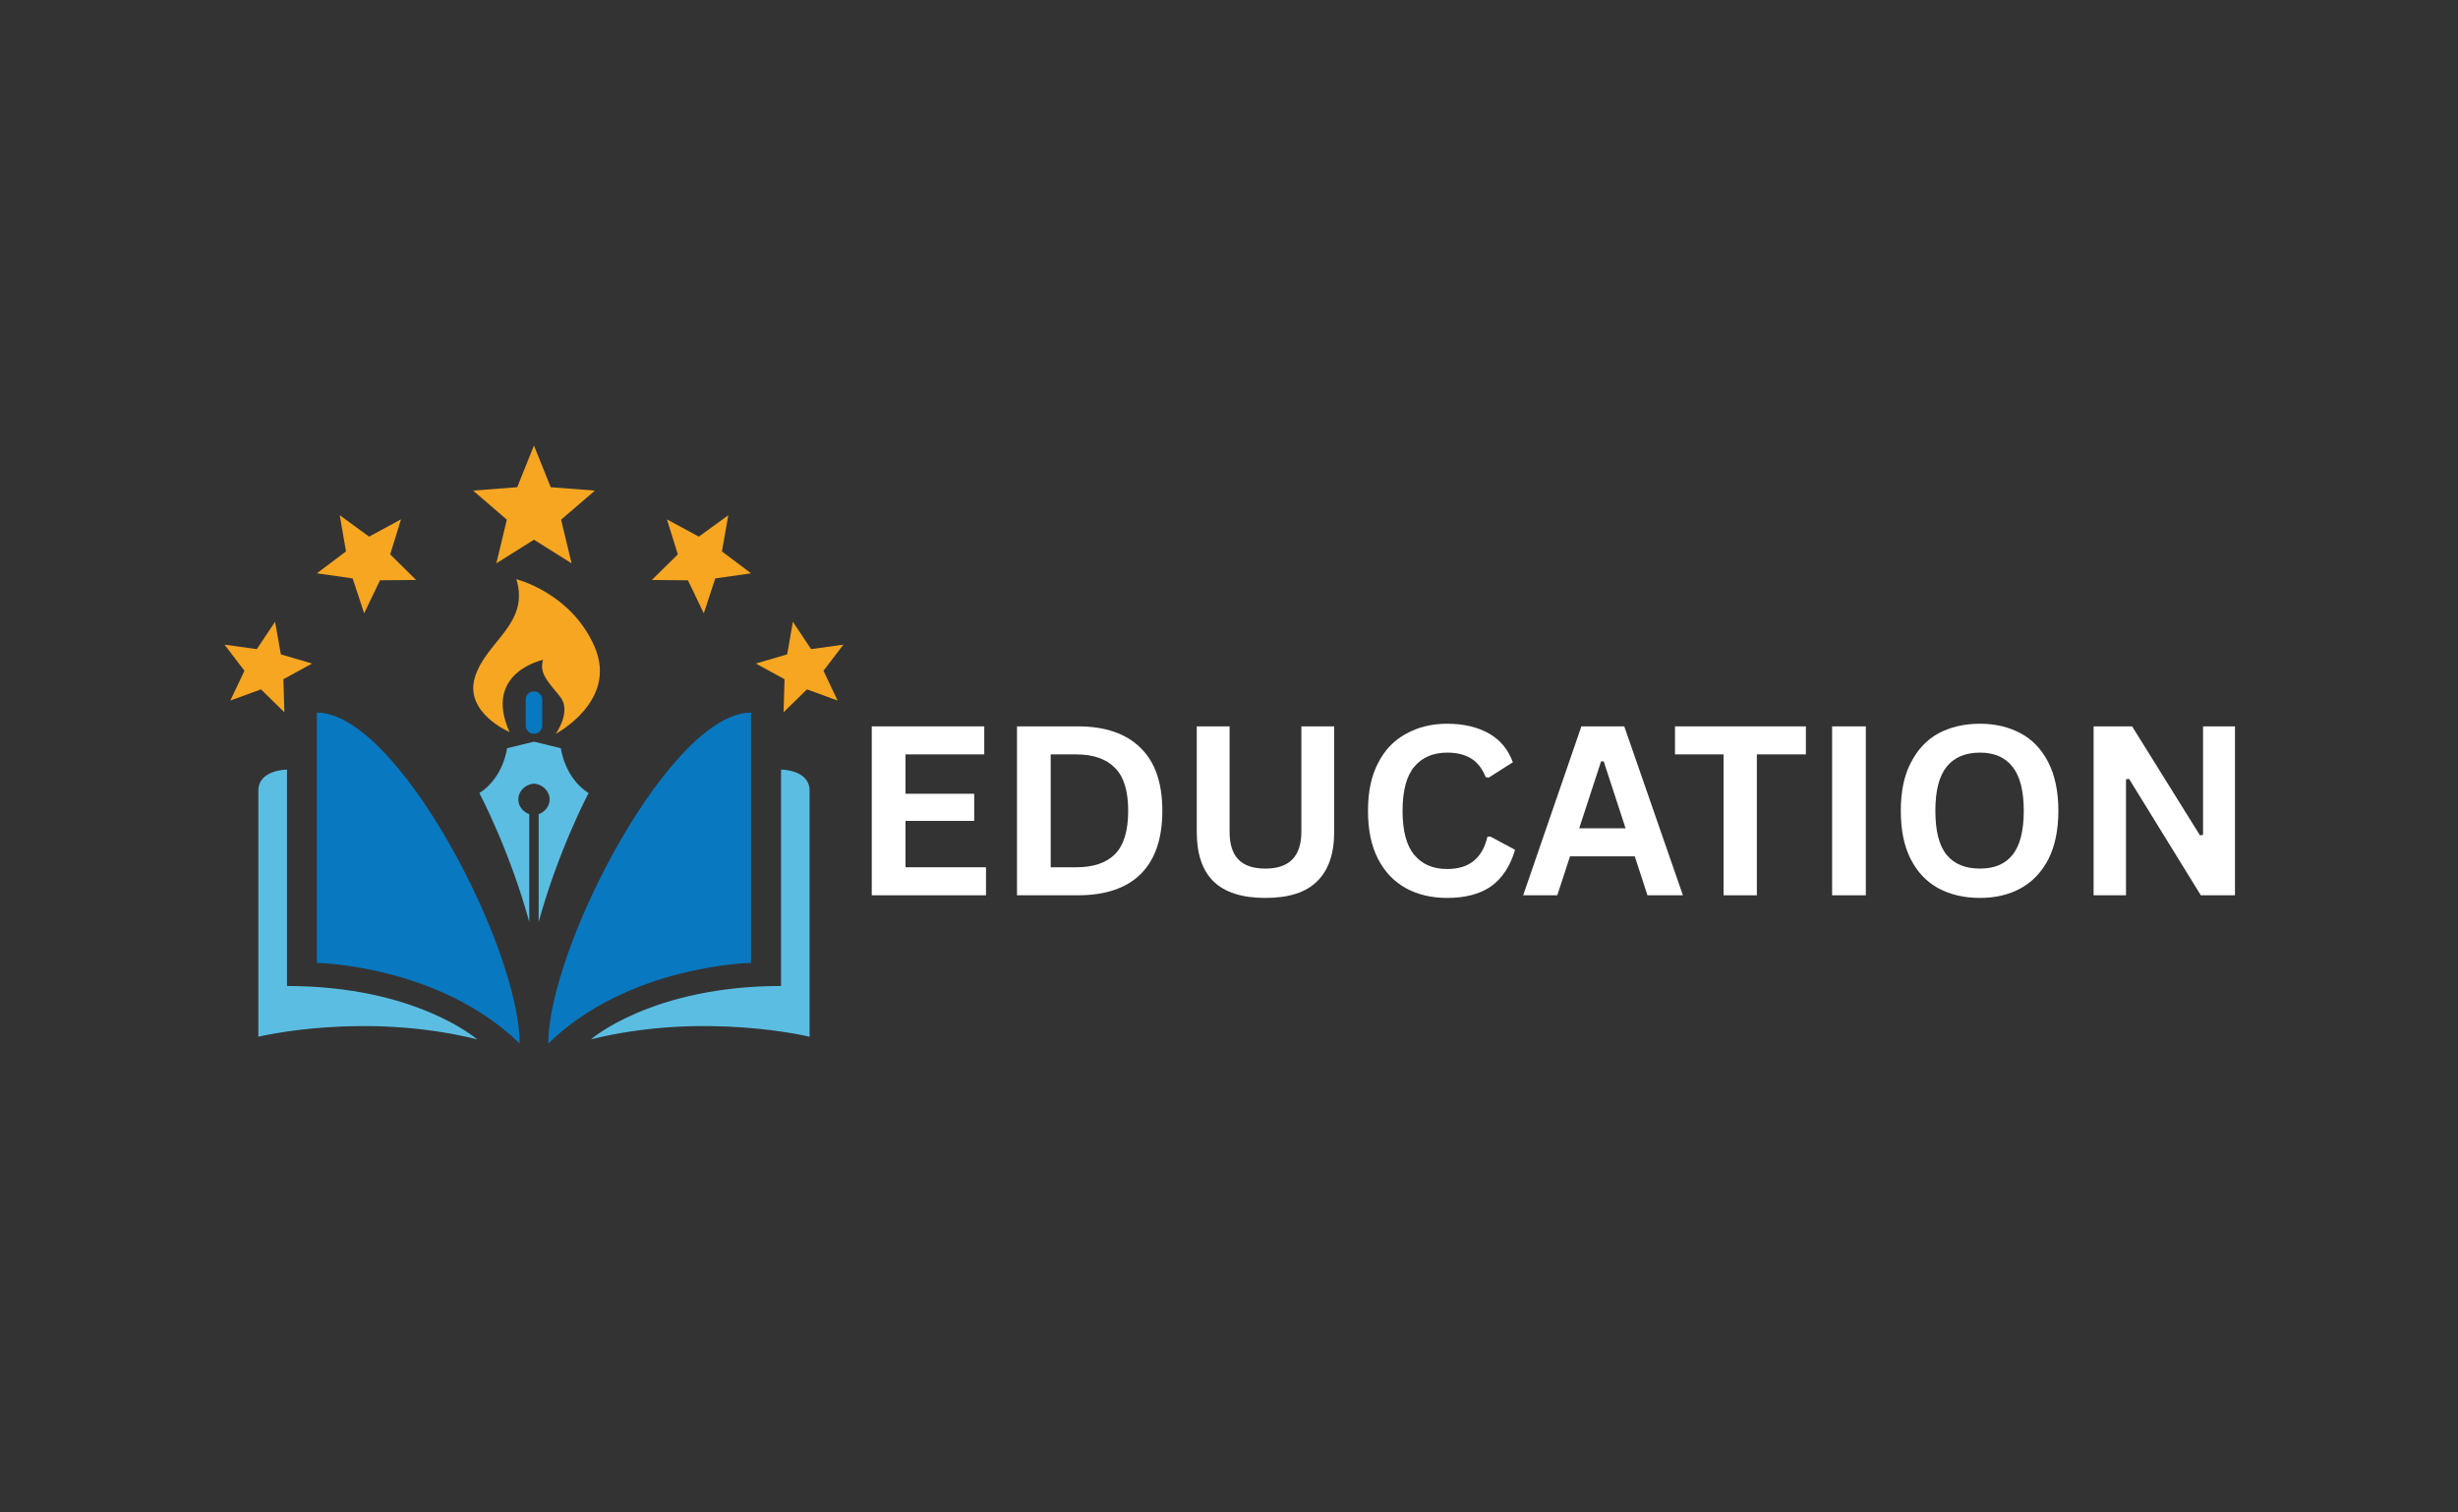 <svg xmlns="http://www.w3.org/2000/svg" xmlns:xlink="http://www.w3.org/1999/xlink" width="117" zoomAndPan="magnify" viewBox="0 0 87.75 54" height="72" preserveAspectRatio="xMidYMid meet" version="1.2"><rect x="0" y="0" width="87.75" height="54" fill="#333333" stroke="none"/><defs><clipPath id="0cce13bd7d"><path d="M 9 27 L 18 27 L 18 37.262 L 9 37.262 Z M 9 27 "/></clipPath><clipPath id="11ec232831"><path d="M 21 27 L 29 27 L 29 37.262 L 21 37.262 Z M 21 27 "/></clipPath><clipPath id="fca7a8c30f"><path d="M 19 25 L 27 25 L 27 37.262 L 19 37.262 Z M 19 25 "/></clipPath><clipPath id="deafe178ea"><path d="M 11 25 L 19 25 L 19 37.262 L 11 37.262 Z M 11 25 "/></clipPath><clipPath id="f0e9ff957e"><path d="M 16 15.906 L 22 15.906 L 22 21 L 16 21 Z M 16 15.906 "/></clipPath><clipPath id="756d571469"><path d="M 26 22 L 30.109 22 L 30.109 26 L 26 26 Z M 26 22 "/></clipPath><clipPath id="436000ce66"><path d="M 8.016 22 L 12 22 L 12 26 L 8.016 26 Z M 8.016 22 "/></clipPath></defs><g id="c8e529f003"><g clip-rule="nonzero" clip-path="url(#0cce13bd7d)"><path style=" stroke:none;fill-rule:evenodd;fill:#5bbde2;fill-opacity:1;" d="M 17.035 37.109 C 17.035 37.109 14.852 35.203 10.246 35.203 L 10.246 27.477 C 10.246 27.477 9.223 27.477 9.223 28.227 C 9.223 28.973 9.223 37.016 9.223 37.016 C 9.223 37.016 12.973 36.098 17.035 37.109 Z M 17.035 37.109 "/></g><g clip-rule="nonzero" clip-path="url(#11ec232831)"><path style=" stroke:none;fill-rule:evenodd;fill:#5bbde2;fill-opacity:1;" d="M 21.094 37.109 C 21.094 37.109 23.277 35.203 27.883 35.203 L 27.883 27.477 C 27.883 27.477 28.902 27.477 28.902 28.227 C 28.902 28.973 28.902 37.016 28.902 37.016 C 28.902 37.016 25.152 36.098 21.094 37.109 Z M 21.094 37.109 "/></g><path style=" stroke:none;fill-rule:evenodd;fill:#f7a621;fill-opacity:1;" d="M 18.191 26.137 C 18.191 26.137 16.562 25.449 16.957 24.172 C 17.352 22.895 18.922 22.273 18.434 20.68 C 18.434 20.68 20.395 21.164 21.23 23.098 C 22.062 25.035 19.84 26.199 19.84 26.199 C 19.84 26.199 20.418 25.402 19.996 24.875 C 19.574 24.348 19.238 24.043 19.387 23.559 C 19.387 23.559 17.234 24.008 18.191 26.137 Z M 18.191 26.137 "/><g clip-rule="nonzero" clip-path="url(#fca7a8c30f)"><path style=" stroke:none;fill-rule:evenodd;fill:#0878c0;fill-opacity:1;" d="M 19.574 37.258 C 19.574 33.848 23.93 25.441 26.812 25.441 L 26.812 34.379 C 26.812 34.379 22.445 34.453 19.574 37.258 Z M 19.574 37.258 "/></g><path style=" stroke:none;fill-rule:evenodd;fill:#5bbde2;fill-opacity:1;" d="M 18.895 29.07 C 18.668 28.984 18.504 28.781 18.504 28.543 C 18.504 28.246 18.75 28.004 19.062 27.977 C 19.375 28.004 19.621 28.246 19.621 28.543 C 19.621 28.781 19.461 28.984 19.23 29.07 L 19.23 32.918 C 19.938 30.34 21.012 28.316 21.012 28.316 C 20.148 27.766 20.023 26.715 20.023 26.715 L 19.062 26.48 L 18.102 26.715 C 18.102 26.715 17.977 27.766 17.113 28.316 C 17.113 28.316 18.188 30.34 18.895 32.918 Z M 18.895 29.07 "/><g clip-rule="nonzero" clip-path="url(#deafe178ea)"><path style=" stroke:none;fill-rule:evenodd;fill:#0878c0;fill-opacity:1;" d="M 18.551 37.258 C 18.551 33.848 14.195 25.441 11.312 25.441 L 11.312 34.379 C 11.312 34.379 15.68 34.453 18.551 37.258 Z M 18.551 37.258 "/></g><path style=" stroke:none;fill-rule:evenodd;fill:#0878c0;fill-opacity:1;" d="M 19.062 24.684 C 19.227 24.684 19.359 24.816 19.359 24.984 L 19.359 25.895 C 19.359 26.062 19.227 26.199 19.062 26.199 C 18.898 26.199 18.766 26.062 18.766 25.895 L 18.766 24.984 C 18.766 24.816 18.898 24.684 19.062 24.684 Z M 19.062 24.684 "/><g clip-rule="nonzero" clip-path="url(#f0e9ff957e)"><path style=" stroke:none;fill-rule:evenodd;fill:#f7a621;fill-opacity:1;" d="M 19.062 15.906 L 19.66 17.395 L 21.238 17.516 L 20.031 18.555 L 20.406 20.113 L 19.062 19.27 L 17.719 20.113 L 18.094 18.555 L 16.891 17.516 L 18.465 17.395 Z M 19.062 15.906 "/></g><path style=" stroke:none;fill-rule:evenodd;fill:#f7a621;fill-opacity:1;" d="M 26 18.395 L 25.773 19.688 L 26.812 20.469 L 25.535 20.652 L 25.125 21.898 L 24.559 20.719 L 23.27 20.707 L 24.199 19.793 L 23.809 18.543 L 24.949 19.16 Z M 26 18.395 "/><g clip-rule="nonzero" clip-path="url(#756d571469)"><path style=" stroke:none;fill-rule:evenodd;fill:#f7a621;fill-opacity:1;" d="M 30.109 23.016 L 29.398 23.949 L 29.902 25.012 L 28.809 24.613 L 27.973 25.43 L 28.008 24.25 L 26.984 23.691 L 28.102 23.363 L 28.305 22.199 L 28.957 23.176 Z M 30.109 23.016 "/></g><path style=" stroke:none;fill-rule:evenodd;fill:#f7a621;fill-opacity:1;" d="M 12.129 18.395 L 12.352 19.688 L 11.312 20.469 L 12.59 20.652 L 13 21.898 L 13.566 20.719 L 14.855 20.707 L 13.93 19.793 L 14.316 18.543 L 13.176 19.16 Z M 12.129 18.395 "/><g clip-rule="nonzero" clip-path="url(#436000ce66)"><path style=" stroke:none;fill-rule:evenodd;fill:#f7a621;fill-opacity:1;" d="M 8.016 23.016 L 8.727 23.949 L 8.223 25.012 L 9.316 24.613 L 10.152 25.43 L 10.117 24.25 L 11.141 23.691 L 10.027 23.363 L 9.82 22.199 L 9.168 23.176 Z M 8.016 23.016 "/></g><g style="fill:#ffffff;fill-opacity:1;"><g transform="translate(30.341, 31.965)"><path style="stroke:none" d="M 1.984 -2.656 L 1.984 -1 L 4.859 -1 L 4.859 0 L 0.781 0 L 0.781 -6.031 L 4.797 -6.031 L 4.797 -5.031 L 1.984 -5.031 L 1.984 -3.625 L 4.438 -3.625 L 4.438 -2.656 Z M 1.984 -2.656 "/></g><g transform="translate(35.526, 31.965)"><path style="stroke:none" d="M 2.953 -6.031 C 3.93 -6.031 4.676 -5.773 5.188 -5.266 C 5.707 -4.766 5.969 -4.016 5.969 -3.016 C 5.969 -2.016 5.707 -1.258 5.188 -0.75 C 4.676 -0.25 3.93 0 2.953 0 L 0.781 0 L 0.781 -6.031 Z M 2.891 -1 C 3.504 -1 3.969 -1.156 4.281 -1.469 C 4.594 -1.789 4.75 -2.305 4.75 -3.016 C 4.75 -3.723 4.594 -4.234 4.281 -4.547 C 3.969 -4.867 3.504 -5.031 2.891 -5.031 L 1.984 -5.031 L 1.984 -1 Z M 2.891 -1 "/></g><g transform="translate(41.974, 31.965)"><path style="stroke:none" d="M 3.203 0.094 C 2.367 0.094 1.75 -0.102 1.344 -0.5 C 0.945 -0.895 0.75 -1.484 0.75 -2.266 L 0.75 -6.031 L 1.922 -6.031 L 1.922 -2.266 C 1.922 -1.828 2.023 -1.5 2.234 -1.281 C 2.441 -1.062 2.766 -0.953 3.203 -0.953 C 4.055 -0.953 4.484 -1.391 4.484 -2.266 L 4.484 -6.031 L 5.656 -6.031 L 5.656 -2.266 C 5.656 -1.484 5.453 -0.895 5.047 -0.5 C 4.648 -0.102 4.035 0.094 3.203 0.094 Z M 3.203 0.094 "/></g><g transform="translate(48.368, 31.965)"><path style="stroke:none" d="M 3.297 0.094 C 2.742 0.094 2.254 -0.02 1.828 -0.25 C 1.398 -0.488 1.066 -0.836 0.828 -1.297 C 0.586 -1.766 0.469 -2.336 0.469 -3.016 C 0.469 -3.691 0.586 -4.258 0.828 -4.719 C 1.066 -5.188 1.398 -5.535 1.828 -5.766 C 2.254 -6.004 2.742 -6.125 3.297 -6.125 C 3.879 -6.125 4.375 -6.008 4.781 -5.781 C 5.188 -5.551 5.473 -5.207 5.641 -4.75 L 4.781 -4.203 L 4.672 -4.219 C 4.547 -4.531 4.367 -4.754 4.141 -4.891 C 3.922 -5.023 3.641 -5.094 3.297 -5.094 C 2.797 -5.094 2.406 -4.926 2.125 -4.594 C 1.844 -4.258 1.703 -3.734 1.703 -3.016 C 1.703 -2.297 1.844 -1.77 2.125 -1.438 C 2.406 -1.102 2.797 -0.938 3.297 -0.938 C 4.078 -0.938 4.555 -1.32 4.734 -2.094 L 4.844 -2.094 L 5.719 -1.625 C 5.551 -1.051 5.27 -0.617 4.875 -0.328 C 4.477 -0.047 3.953 0.094 3.297 0.094 Z M 3.297 0.094 "/></g><g transform="translate(54.283, 31.965)"><path style="stroke:none" d="M 5.797 0 L 4.531 0 L 4.078 -1.391 L 1.766 -1.391 L 1.312 0 L 0.094 0 L 2.172 -6.031 L 3.703 -6.031 Z M 2.875 -4.781 L 2.094 -2.391 L 3.75 -2.391 L 2.969 -4.781 Z M 2.875 -4.781 "/></g></g><g style="fill:#ffffff;fill-opacity:1;"><g transform="translate(59.625, 31.965)"><path style="stroke:none" d="M 4.844 -6.031 L 4.844 -5.031 L 3.094 -5.031 L 3.094 0 L 1.906 0 L 1.906 -5.031 L 0.172 -5.031 L 0.172 -6.031 Z M 4.844 -6.031 "/></g><g transform="translate(64.625, 31.965)"><path style="stroke:none" d="M 1.984 0 L 0.781 0 L 0.781 -6.031 L 1.984 -6.031 Z M 1.984 0 "/></g><g transform="translate(67.389, 31.965)"><path style="stroke:none" d="M 3.297 0.094 C 2.734 0.094 2.238 -0.02 1.812 -0.25 C 1.395 -0.477 1.066 -0.82 0.828 -1.281 C 0.586 -1.75 0.469 -2.328 0.469 -3.016 C 0.469 -3.703 0.586 -4.273 0.828 -4.734 C 1.066 -5.203 1.395 -5.551 1.812 -5.781 C 2.238 -6.008 2.734 -6.125 3.297 -6.125 C 3.848 -6.125 4.332 -6.008 4.75 -5.781 C 5.164 -5.562 5.492 -5.219 5.734 -4.75 C 5.973 -4.281 6.094 -3.703 6.094 -3.016 C 6.094 -2.328 5.973 -1.75 5.734 -1.281 C 5.492 -0.82 5.164 -0.477 4.75 -0.25 C 4.332 -0.02 3.848 0.094 3.297 0.094 Z M 3.297 -0.953 C 3.805 -0.953 4.191 -1.113 4.453 -1.438 C 4.723 -1.77 4.859 -2.297 4.859 -3.016 C 4.859 -3.734 4.723 -4.258 4.453 -4.594 C 4.191 -4.926 3.805 -5.094 3.297 -5.094 C 2.773 -5.094 2.379 -4.926 2.109 -4.594 C 1.836 -4.258 1.703 -3.734 1.703 -3.016 C 1.703 -2.297 1.836 -1.77 2.109 -1.438 C 2.379 -1.113 2.773 -0.953 3.297 -0.953 Z M 3.297 -0.953 "/></g><g transform="translate(73.96, 31.965)"><path style="stroke:none" d="M 1.938 0 L 0.781 0 L 0.781 -6.031 L 2.156 -6.031 L 4.578 -2.141 L 4.688 -2.156 L 4.688 -6.031 L 5.828 -6.031 L 5.828 0 L 4.609 0 L 2.047 -4.156 L 1.938 -4.141 Z M 1.938 0 "/></g></g><g style="fill:#ffffff;fill-opacity:1;"><g transform="translate(80.585, 31.965)"><path style="stroke:none" d=""/></g></g></g></svg>